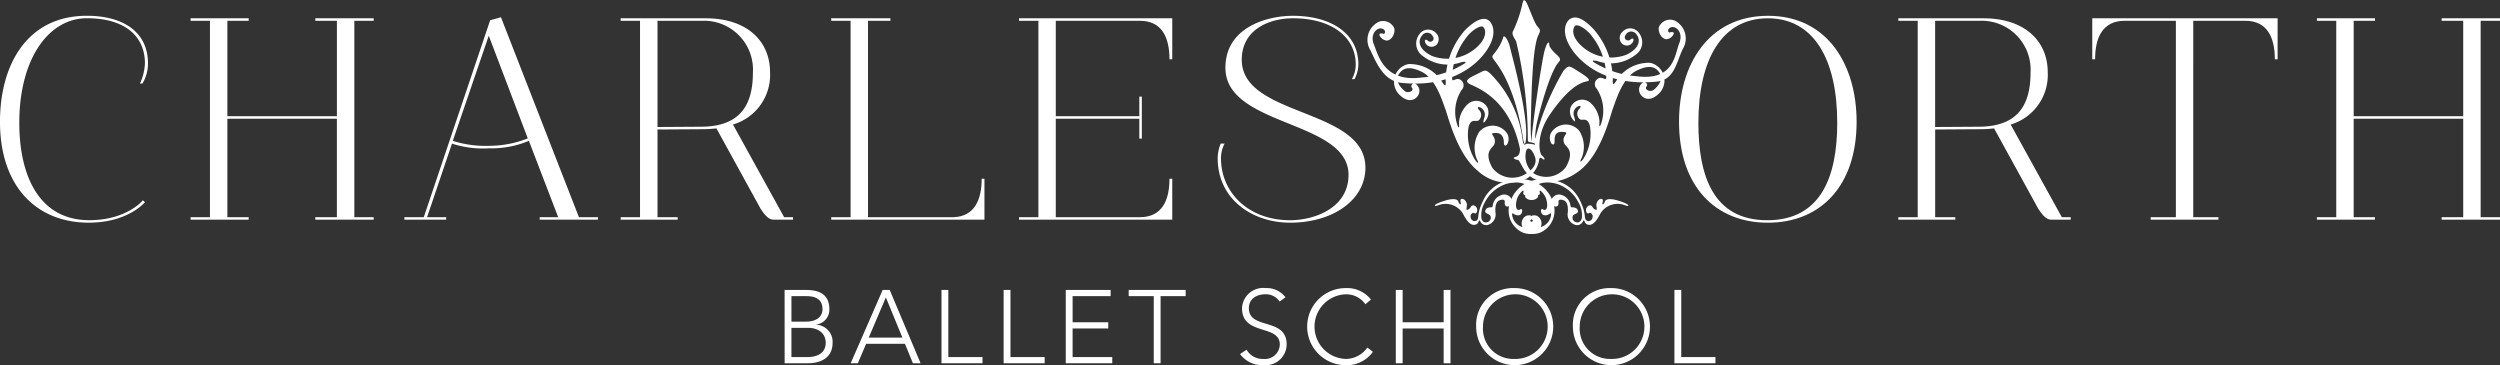<svg xmlns="http://www.w3.org/2000/svg" width="248.009" height="36.225" viewBox="0 0 248.009 36.225">
  <rect x="0" y="0" width="248.009" height="36.225" fill="#333333" stroke="none"/>
  <g id="Group_26" data-name="Group 26" transform="translate(-1045 -3430)">
    <g id="Group_25" data-name="Group 25" transform="translate(481 -349)">
      <g id="Group_13" data-name="Group 13" transform="translate(495.569 3749.045)">
        <g id="Group_8" data-name="Group 8" transform="translate(146.266 58.534)">
          <path id="Path_22" data-name="Path 22" d="M219.957,85.951h2.1c1.11,0,2.342.277,2.342,1.922a1.488,1.488,0,0,1-1.305,1.511V89.4a1.7,1.7,0,0,1,1.624,1.788c0,1.675-1.449,2.035-2.435,2.035h-2.322Zm.678,3.144h1.407c1.408,0,1.675-.771,1.675-1.223,0-1.018-.719-1.305-1.583-1.305h-1.5Zm0,3.515h1.552c1.592,0,1.849-.884,1.849-1.4,0-1.079-.884-1.5-1.747-1.5h-1.655Z" transform="translate(-219.957 -85.766)" fill="#fff"/>
          <path id="Path_23" data-name="Path 23" d="M235.891,85.951h.7l3.062,7.275h-.76l-.791-1.931h-3.854l-.822,1.931h-.709Zm.318.74-1.7,3.987h3.339Z" transform="translate(-226.162 -85.766)" fill="#fff"/>
          <path id="Path_24" data-name="Path 24" d="M250.257,85.951h.678V92.61h3.391v.616h-4.069Z" transform="translate(-234.693 -85.766)" fill="#fff"/>
          <path id="Path_25" data-name="Path 25" d="M262.257,85.951h.678V92.61h3.391v.616h-4.069Z" transform="translate(-240.528 -85.766)" fill="#fff"/>
          <path id="Path_26" data-name="Path 26" d="M274.257,85.951h4.449v.616h-3.771v2.589h3.535v.617h-3.535V92.61h3.935v.616h-4.613Z" transform="translate(-246.364 -85.766)" fill="#fff"/>
          <path id="Path_27" data-name="Path 27" d="M288.9,86.567h-2.487v-.616h5.651v.616h-2.487v6.659H288.9Z" transform="translate(-252.278 -85.766)" fill="#fff"/>
          <path id="Path_28" data-name="Path 28" d="M308.562,91.705a1.84,1.84,0,0,0,1.665.914,1.481,1.481,0,0,0,1.633-1.429c0-2.035-3.75-.842-3.75-3.607a2.1,2.1,0,0,1,2.333-1.994,2.362,2.362,0,0,1,1.982.915l-.585.421a1.631,1.631,0,0,0-1.418-.719c-.873,0-1.633.452-1.633,1.377,0,2.188,3.75.873,3.75,3.607a2.083,2.083,0,0,1-2.261,2.045,2.732,2.732,0,0,1-2.363-1.1Z" transform="translate(-262.733 -85.591)" fill="#fff"/>
          <path id="Path_29" data-name="Path 29" d="M327.458,91.911a3.162,3.162,0,0,1-2.7,1.326,3.823,3.823,0,0,1,0-7.646,3.028,3.028,0,0,1,2.507,1.14l-.555.463a2.321,2.321,0,0,0-1.952-.986,3.208,3.208,0,0,0,0,6.412,2.621,2.621,0,0,0,2.147-1.131Z" transform="translate(-269.094 -85.591)" fill="#fff"/>
          <path id="Path_30" data-name="Path 30" d="M337.995,85.951h.678v3.206h4.069V85.951h.678v7.275h-.678V89.774h-4.069v3.452h-.678Z" transform="translate(-277.362 -85.766)" fill="#fff"/>
          <path id="Path_31" data-name="Path 31" d="M357.276,85.591a3.823,3.823,0,1,1-3.762,3.823A3.642,3.642,0,0,1,357.276,85.591Zm0,7.029a3.208,3.208,0,1,0-3.083-3.206A3,3,0,0,0,357.276,92.62Z" transform="translate(-284.909 -85.591)" fill="#fff"/>
          <path id="Path_32" data-name="Path 32" d="M375.956,85.591a3.823,3.823,0,1,1-3.76,3.823A3.643,3.643,0,0,1,375.956,85.591Zm0,7.029a3.208,3.208,0,1,0-3.082-3.206A3.005,3.005,0,0,0,375.956,92.62Z" transform="translate(-293.994 -85.591)" fill="#fff"/>
          <path id="Path_33" data-name="Path 33" d="M391.8,85.951h.678V92.61h3.391v.616H391.8Z" transform="translate(-303.526 -85.766)" fill="#fff"/>
        </g>
        <g id="Group_12" data-name="Group 12" transform="translate(68.431 29.955)">
          <path id="Path_34" data-name="Path 34" d="M82.81,51.5s-1.675,2.031-5.571,2.031c-5.186,0-8.809-3.595-8.809-10.016,0-5.653,2.689-10.51,8.616-10.51,3.732,0,6.065,1.7,6.065,4.719a3.8,3.8,0,0,1-.549,2h-.248a5.145,5.145,0,0,0,.494-2c0-2.579-1.839-4.473-5.763-4.473-3.815,0-6.7,4.062-6.7,10.373,0,5.3,2,9.659,6.942,9.659,3.732,0,5.323-1.976,5.323-1.976Z" transform="translate(-68.431 -31.44)" fill="#fff"/>
          <path id="Path_35" data-name="Path 35" d="M121.483,33.735V53.218H123.4v.247h-5.79v-.247h2.14V43.45H108.887v9.769H111v.247h-5.762v-.247h1.921V33.735h-1.921v-.247H111v.247h-2.113V43.2h10.866V33.735h-2.14v-.247h5.79v.247Z" transform="translate(-86.331 -31.673)" fill="#fff"/>
          <path id="Path_36" data-name="Path 36" d="M165.74,53.362h-5.79v-.247h1.838l-2.908-7.574a9.547,9.547,0,0,1-3.952.741,9.869,9.869,0,0,1-3.677-.466l-2.47,7.3h1.894v.247h-4.144v-.247h1.921l6.586-19.538,1.07-.3,7.738,19.84h1.894Zm-6.97-8.067L154.9,35.113l-3.567,10.428a10.577,10.577,0,0,0,3.595.494A10.4,10.4,0,0,0,158.77,45.295Z" transform="translate(-106.413 -31.569)" fill="#fff"/>
          <path id="Path_37" data-name="Path 37" d="M205.4,53.218v.247h-1.893c-.521,0-.851-.384-1.318-1.07L197.8,44.41a12.538,12.538,0,0,1-1.454.082l-4.391.028v8.7h2v.247H188.3v-.247h1.921V33.735H188.3v-.247h8.424c4.281,0,6.394,2.415,6.394,5.324a5.126,5.126,0,0,1-3.677,5.214l5.077,9.193ZM191.955,33.735V44.272l4.363-.027c3.7-.028,5.1-2,5.1-5.351a4.85,4.85,0,0,0-4.967-5.159Z" transform="translate(-126.728 -31.673)" fill="#fff"/>
          <path id="Path_38" data-name="Path 38" d="M228.959,33.735v-.247h5.872v.247h-2.223V53.218h8.506c2.059-.082,2.772-1.729,2.772-3.814h.274v4.061h-15.2v-.247h1.92V33.735Z" transform="translate(-146.499 -31.673)" fill="#fff"/>
          <path id="Path_39" data-name="Path 39" d="M265.231,33.735v-.247h15.2V37.55h-.275c0-2.14-.74-3.815-2.936-3.815h-8.342V43.2h8.287V41.254h.247v4.172h-.247V43.45h-8.287v9.769h8.342c2.2,0,2.936-1.674,2.936-3.814h.275v4.061h-15.2v-.247h1.921V33.735Z" transform="translate(-164.139 -31.673)" fill="#fff"/>
          <path id="Path_40" data-name="Path 40" d="M311.05,33.008c3.76,0,6.5,1.729,6.5,4.83a3.212,3.212,0,0,1-.385,1.454H316.9a2.944,2.944,0,0,0,.384-1.454c0-2.69-2.333-4.583-6.229-4.583-2.332,0-5.076,1.1-5.076,4.117,0,5.707,12.266,4.747,12.266,10.7,0,3.238-3.265,5.461-7.464,5.461-3.759,0-7.19-2.333-7.19-6.394a3.887,3.887,0,0,1,.3-1.455h.385a3.112,3.112,0,0,0-.357,1.455c0,3.4,2.716,6.147,6.86,6.147,2.36,0,5.791-1.18,5.791-4.5,0-5.461-12.212-4.748-12.212-10.62C304.355,34.188,308.416,33.008,311.05,33.008Z" transform="translate(-182.792 -31.44)" fill="#fff"/>
          <path id="Path_41" data-name="Path 41" d="M392.692,43.518c0-5.653,2.909-10.51,8.836-10.51,5.9,0,8.781,4.885,8.781,10.51,0,6.421-3.622,10.016-8.809,10.016S392.692,49.939,392.692,43.518Zm8.754,9.769c5.352,0,6.942-4.363,6.942-9.659,0-6.312-2.332-10.373-6.887-10.373s-6.888,4.089-6.888,10.373C394.613,48.9,396.095,53.287,401.446,53.287Z" transform="translate(-226.127 -31.44)" fill="#fff"/>
          <path id="Path_42" data-name="Path 42" d="M452.15,53.218v.247h-1.893c-.522,0-.851-.384-1.318-1.07l-4.39-7.985a12.546,12.546,0,0,1-1.455.082l-4.39.028v8.7h2v.247h-5.653v-.247h1.921V33.735h-1.921v-.247h8.424c4.281,0,6.394,2.415,6.394,5.324a5.126,5.126,0,0,1-3.677,5.214l5.077,9.193ZM438.7,33.735V44.272l4.364-.027c3.7-.028,5.1-2,5.1-5.351a4.85,4.85,0,0,0-4.967-5.159Z" transform="translate(-246.728 -31.673)" fill="#fff"/>
          <path id="Path_43" data-name="Path 43" d="M490.887,33.488V37.55h-.274c0-2.14-.741-3.815-2.936-3.815h-5.159V53.218h2.5v.247h-6.723v-.247h2.5V33.735h-5.077c-2.195,0-2.936,1.675-2.936,3.815H472.5V33.488Z" transform="translate(-264.94 -31.673)" fill="#fff"/>
          <path id="Path_44" data-name="Path 44" d="M532.124,33.735V53.218h1.921v.247h-5.79v-.247h2.141V43.45H519.528v9.769h2.113v.247h-5.763v-.247H517.8V33.735h-1.921v-.247h5.763v.247h-2.113V43.2h10.866V33.735h-2.141v-.247h5.79v.247Z" transform="translate(-286.035 -31.673)" fill="#fff"/>
          <g id="Group_11" data-name="Group 11" transform="translate(135.68)">
            <g id="Group_10" data-name="Group 10">
              <path id="Path_45" data-name="Path 45" d="M348.813,47.541c.777.538,2.856.92,4.915-.774s2.918-5.408,3.187-6.11.928-3.015,2.349-3.705,1.946-.227,2.251.218c.224.328.316.927-.551,1.681-.332.29-.992,0-.74-.31s-.315-.739-.66-.042c-.371.748.657,1.908,1.816.806a1.793,1.793,0,0,0-.79-3.116,3.785,3.785,0,0,0-3.421,1.879c-.33.477-.3.085-.285-.31a7.688,7.688,0,0,0-1.925-4.927c-.607-.623-1.56-1.508-2.337-.978-.442.3-.916,1.37.2,3.006s3.79,3.676,8.43,3.191c1.735-.182,1.923-1.851,2.566-3.227a1.985,1.985,0,0,0-.82-2.836,1.21,1.21,0,0,0-1.551.673c-.084.517.279,1.162.747,1.19a.9.9,0,0,0,.722-.511c.091-.233-.241-.235-.375-.162s-.355-.333.115-.512,1.262.494.817,1.584-.493,3.75-4.2,3.269a9.382,9.382,0,0,1-4.237-1.365c-.335-.227-.018-.213.3-.145a4,4,0,0,0,3.784-.6,1.5,1.5,0,0,0,.361-2.18,1.05,1.05,0,0,0-1.649-.112.819.819,0,0,0-.049,1.157.7.7,0,0,0,1.018-.043c.262-.358.106-.6-.169-.351s-.787-.065-.45-.5a.611.611,0,0,1,1.029-.029c.29.316.632,1.244-.977,2.035a4.326,4.326,0,0,1-4.561-.971c-.951-.929-.759-1.686-.524-1.9s1.138.3,1.7,1.082a6.649,6.649,0,0,1,1.385,3.977c.017.49-.292.01-.68.115a.641.641,0,0,0-.26,1.074,3.993,3.993,0,0,1,.416,3.5c-.193.455-.177.11-.149-.246a2.726,2.726,0,0,0-.9-1.864,1.239,1.239,0,0,0-1.963.455,1.282,1.282,0,0,0,.235,1.228c.314.4.2-.032.108-.327a.8.8,0,0,1,.415-1.013c.323-.117.259.117.081.283a.7.7,0,0,0,0,.937c.289.345.765-.27,1.068.7a4.668,4.668,0,0,1-.65,3.305c-.3.423-.383.274-.169-.074a2.945,2.945,0,0,0-.237-2.721,1.731,1.731,0,0,0-2.6-.05,1.073,1.073,0,0,0-.14,1.343c.219.156.3.027.3-.251s-.057-.959.743-.927c.984.042-.113.274.2,1.112.147.395,1.116.688.19,2.353a2.427,2.427,0,0,1-3.255.623,2.184,2.184,0,0,1-.751-1.948c.081-.837.631-.523.929.354s-.606,1.5-.967,1.7a2.5,2.5,0,0,1-3.257-.62c-.927-1.661.042-1.958.189-2.354.308-.838-.787-1.124.2-1.11.656.009.743.646.743.925s.086.406.3.251a1.074,1.074,0,0,0-.141-1.343,1.734,1.734,0,0,0-2.6.052,2.944,2.944,0,0,0-.233,2.723c.213.347.127.5-.171.073a4.664,4.664,0,0,1-.652-3.3c.3-.966.778-.352,1.066-.7a.708.708,0,0,0,0-.94c-.179-.164-.243-.4.08-.281a.794.794,0,0,1,.416,1.012c-.092.3-.2.725.107.327a1.277,1.277,0,0,0,.235-1.23,1.24,1.24,0,0,0-1.964-.452,2.729,2.729,0,0,0-.894,1.867c.028.355.044.7-.148.245a4,4,0,0,1,.411-3.5.641.641,0,0,0-.26-1.072c-.391-.105-.7.375-.68-.116a6.633,6.633,0,0,1,1.381-3.978c.561-.779,1.462-1.3,1.7-1.082s.427.971-.523,1.9a4.323,4.323,0,0,1-4.561.974c-1.609-.787-1.268-1.715-.977-2.034a.611.611,0,0,1,1.029.03c.336.434-.174.752-.449.5s-.433-.008-.171.351a.7.7,0,0,0,1.019.043.822.822,0,0,0-.048-1.159,1.052,1.052,0,0,0-1.65.115,1.5,1.5,0,0,0,.363,2.179,4,4,0,0,0,3.785.6c.314-.067.631-.081.3.146a9.364,9.364,0,0,1-4.236,1.368c-3.709.486-4.273-2.17-4.719-3.261s.356-1.758.816-1.585.25.584.116.512-.466-.072-.377.162a.9.9,0,0,0,.724.509c.468-.029.829-.672.747-1.192a1.211,1.211,0,0,0-1.552-.669,1.983,1.983,0,0,0-.818,2.834c.644,1.377,1.35,3.044,3.083,3.223,4.641.481,7.312-1.561,8.429-3.2s.629-2.689.2-3.006c-.656-.485-1.73.356-2.338.98a7.682,7.682,0,0,0-1.919,4.929c.017.4.045.786-.284.312a3.784,3.784,0,0,0-3.424-1.877,1.794,1.794,0,0,0-.786,3.119c1.161,1.1,2.187-.062,1.816-.81-.346-.7-.913-.264-.661.042s-.406.6-.739.311c-.868-.754-.776-1.354-.554-1.681.3-.445.833-.91,2.253-.221s2.08,3,2.35,3.7,1.133,4.414,3.194,6.107a4.4,4.4,0,0,0,4.916.77,2.736,2.736,0,0,0,1.189-1.8c.044-.34.147-.284.373-.117s.234-.089-.076-.334-.61-2.076.787-4.1,2.607-3.089,3.682-3.282c.591-.106-.449-.715-1.123-1.14s-.735-.442-1.226.1a26.336,26.336,0,0,0-2.74,6.533c-.11.622-.081-.492.082-1.253s1.235-5.094,2.2-6.152c.246-.27.079-.46-.253-.762s-.708-.722-.7-.98-.159-.41-.451.575-1.294,7.916-1.287,8.85c.006.536-.136-.351-.086-1.9s.092-7.032.73-8.407c.236-.508.255-.528-.08-.91s-.91-2.121-1.123-2.429-.287-.224-.417.417A12.609,12.609,0,0,1,347.007,33c-.2.308.047.631.287,1.059a42.709,42.709,0,0,1,1.159,9.829.213.213,0,0,0,.2.168c.181.026.52.1.512.2s-.206-.011-.385-.021-.418-.067-.572.046-.255-.22-.271-.438a11.22,11.22,0,0,0-3.2-6.577c-.5-.45-.551-.352-1.191-.025s-1.616.688-.826,1.07,3.96,1.512,4.954,6.422c0,0,.031.673-.4.773s-.106.284.172.31S347.887,46.905,348.813,47.541Z" transform="translate(-332.566 -29.955)" fill="#fff"/>
              <path id="Path_46" data-name="Path 46" d="M359.716,47.289c-.1-.5-.644-4.987-2.778-7.791-.407-.535-.342-.516-.162-.759a5.11,5.11,0,0,0,.928-1.595c.043-.449.5.125.68.906s1.777,6.5,1.6,8.992C359.929,47.767,359.825,47.836,359.716,47.289Z" transform="translate(-344.271 -33.374)" fill="#fff"/>
              <g id="Group_9" data-name="Group 9" transform="translate(6.649 17.762)">
                <path id="Path_47" data-name="Path 47" d="M350.3,66.7a3.56,3.56,0,0,1,2.259-1.959c2.284-.677,4.172.366,4.692,2.125a2.359,2.359,0,0,1-1.356,3.013c-1.256.372-1.62-.352-1.708-.649a.85.85,0,0,1,.42-1.058c.377-.112.587.032.622.153s-.348.335-.3.5c.031.1.22-.1.392-.146a.359.359,0,0,1,.427.164c.024.081-.136.108-.1.218a.4.4,0,0,0,.488.2,1.44,1.44,0,0,0,.924-1.261c0-.157-.243.059-.386.1-.286.085-.52,0-.59-.239-.044-.147-.064-.307.052-.341s.171.118.313.075c.257-.077.276-.554.12-1.085a1.816,1.816,0,0,0-.529-.787c-.074-.063-.162-.063-.111.112s-.018.266-.194.319c-.368.108-.295.357-.577.441a.708.708,0,0,1-.666-.269c-.042-.142.008-.255.1-.282s.192.109.292.079c.157-.046.231-.313.168-.523-.13-.442-1.042-1-2.472-.576a3.682,3.682,0,0,0-2.1,1.823,2.529,2.529,0,0,0-.334,1.6c.076.249.255.457.556.368a.46.46,0,0,0,.354-.561c-.066-.3-.6-.247-.53-.579.064-.195.14-.252.354-.315s.348.073.391-.2a1.227,1.227,0,0,1,.823-1.027.8.8,0,0,1,1.029.376c.062.21.032.643-.259.728s-.37-.085-.4-.2c-.051-.171.162-.6-.481-.411-.458.137-.486.778-.448,1.223a1.081,1.081,0,0,1-.739,1.23.634.634,0,0,1-.754-.326c-.032-.11-.112-.191-.2.036a.406.406,0,0,1-.272.263c-.272.08-.659.034-1.172-.918a2,2,0,0,0-2.561-.988s-.288.115-.314.026c-.037-.124.5-.344,1.017-.5s1.208-.274,1.327.126c.066.222.271.348.232.13s-.1-.37.07-.422.42.127.518.458c.073.247-.152.682.07.616.326-.1.3-.367.5-.428s.4.151.447.3c.073.244-.034.463-.137.494s-.138-.091-.253-.057a.359.359,0,0,0-.22.49.38.38,0,0,0,.534.291C350.007,68.442,349.6,68.1,350.3,66.7Z" transform="translate(-345.509 -64.533)" fill="#fff"/>
                <path id="Path_48" data-name="Path 48" d="M366.911,66.7a3.561,3.561,0,0,0-2.259-1.959c-2.284-.677-4.172.366-4.693,2.125a2.359,2.359,0,0,0,1.356,3.013c1.258.372,1.622-.352,1.708-.649a.848.848,0,0,0-.42-1.058c-.377-.112-.587.032-.622.153s.348.335.3.5c-.03.1-.22-.1-.392-.146a.36.36,0,0,0-.428.164c-.023.081.136.108.105.218a.4.4,0,0,1-.488.2,1.44,1.44,0,0,1-.924-1.261c0-.157.242.059.386.1.285.085.52,0,.589-.239.043-.147.063-.307-.051-.341s-.171.118-.314.075c-.257-.077-.277-.554-.119-1.085a1.821,1.821,0,0,1,.528-.787c.076-.063.164-.063.112.112s.018.266.194.319c.368.108.295.357.578.441a.71.71,0,0,0,.666-.269c.043-.142-.008-.255-.1-.282s-.191.109-.29.079c-.157-.046-.23-.313-.168-.523.131-.442,1.042-1,2.472-.576a3.678,3.678,0,0,1,2.1,1.823,2.525,2.525,0,0,1,.334,1.6c-.075.249-.255.457-.555.368a.459.459,0,0,1-.354-.561c.065-.3.6-.247.529-.579-.063-.195-.14-.252-.354-.315s-.347.073-.39-.2a1.226,1.226,0,0,0-.823-1.027.8.8,0,0,0-1.029.376c-.063.21-.032.643.259.728s.37-.085.4-.2c.051-.171-.162-.6.481-.411.459.137.486.778.448,1.223a1.083,1.083,0,0,0,.741,1.23.633.633,0,0,0,.753-.326c.033-.11.113-.191.2.036a.407.407,0,0,0,.271.263c.273.08.66.034,1.173-.918a1.993,1.993,0,0,1,2.56-.988s.289.115.315.026c.038-.124-.5-.344-1.017-.5s-1.208-.274-1.327.126c-.066.222-.271.348-.231.13s.1-.37-.071-.422-.419.127-.518.458c-.072.247.152.682-.071.616-.325-.1-.3-.367-.5-.428s-.4.151-.448.3c-.072.244.035.463.138.494s.138-.091.253-.057a.357.357,0,0,1,.219.49.38.38,0,0,1-.534.291C367.2,68.442,367.6,68.1,366.911,66.7Z" transform="translate(-352.482 -64.533)" fill="#fff"/>
              </g>
            </g>
          </g>
        </g>
      </g>
    </g>
  </g>
</svg>
